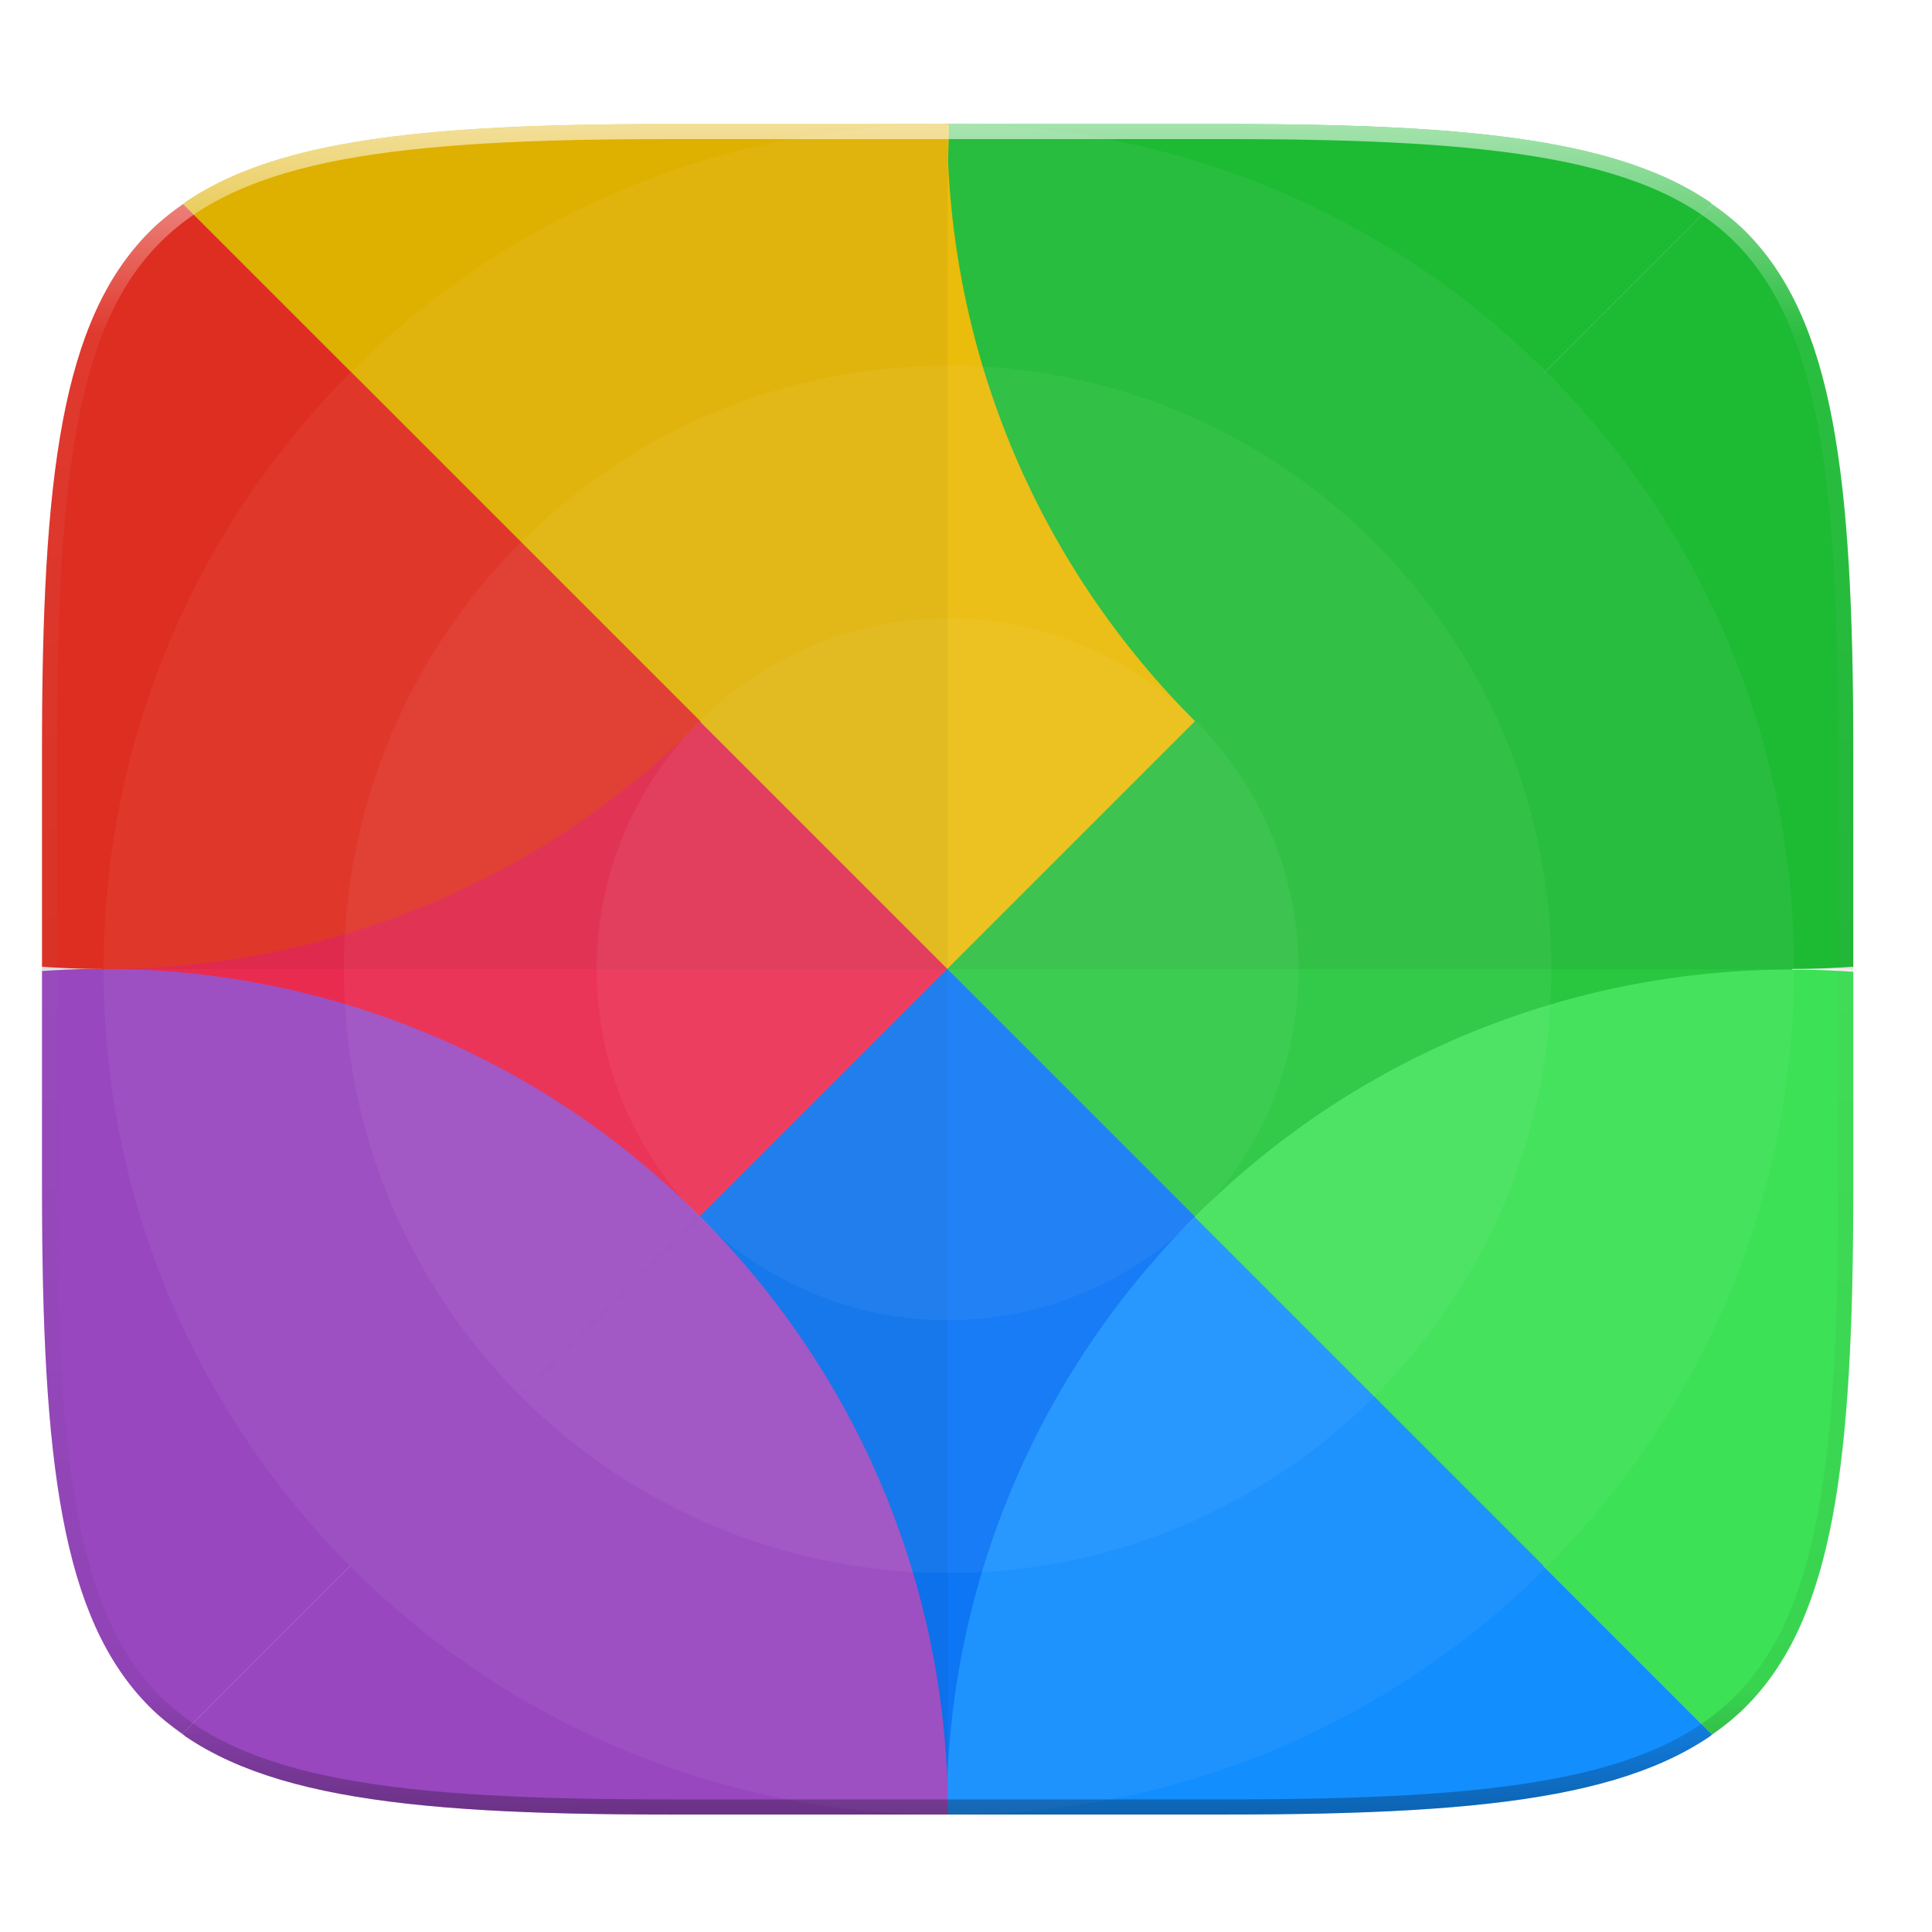 <svg width="256" height="256" xmlns="http://www.w3.org/2000/svg">
    <defs>
        <linearGradient id="d" x1="296" x2="296" y1="-212" y2="236" gradientUnits="userSpaceOnUse">
            <stop offset="0" stop-color="#FFFEFE"/>
            <stop offset=".125" stop-color="#FFFEFE" stop-opacity=".098"/>
            <stop offset=".925" stop-opacity=".098"/>
            <stop offset="1" stop-opacity=".498"/>
        </linearGradient>
        <clipPath id="c">
            <path d="M361.938-212C507.235-212 528-191.287 528-46.125v116.25C528 215.286 507.235 236 361.937 236H214.063C68.766 236 48 215.286 48 70.125v-116.25C48-191.287 68.765-212 214.063-212z" fill="#9F4AC8"/>
        </clipPath>
        <clipPath id="b">
            <path d="M188.969 44C261.617 44 272 54.357 272 126.938v58.124C272 257.644 261.617 268 188.969 268H115.03C42.383 268 32 257.643 32 185.062v-58.125C32 54.358 42.383 44 115.031 44z" fill="#9F4AC8"/>
        </clipPath>
        <filter id="a" x="-.02" y="-.03" width="1.046" height="1.05" color-interpolation-filters="sRGB">
            <feGaussianBlur stdDeviation="2.32"/>
        </filter>
    </defs>
    <path d="M5.568 101.37v56.124c0 9.073.162 17.173.588 24.402.213 3.615.493 7.012.85 10.204.357 3.191.793 6.18 1.32 8.974s1.145 5.396 1.867 7.819c.723 2.422 1.548 4.664 2.49 6.74.943 2.075 2.004 3.982 3.192 5.736s2.505 3.355 3.965 4.813a32.687 32.687 0 0 0 4.818 3.959 38.848 38.848 0 0 0 5.744 3.187c2.078.941 4.323 1.765 6.748 2.486 2.425.722 5.03 1.34 7.827 1.866 2.797.526 5.787.961 8.982 1.318 3.195.357 6.597.635 10.215.848 7.236.425 15.345.586 24.426.586h73.937c9.081 0 17.19-.161 24.426-.586a195.72 195.72 0 0 0 10.213-.848c3.195-.357 6.185-.792 8.982-1.318 2.798-.527 5.403-1.144 7.828-1.866 2.425-.72 4.67-1.545 6.748-2.486 2.078-.941 3.988-2 5.745-3.187a32.67 32.67 0 0 0 4.816-3.96 32.682 32.682 0 0 0 3.967-4.812c1.188-1.754 2.246-3.66 3.19-5.736s1.77-4.318 2.491-6.74c.723-2.423 1.34-5.024 1.868-7.819a121.39 121.39 0 0 0 1.32-8.974c.357-3.192.637-6.589.85-10.204.425-7.229.587-15.33.587-24.402V101.37c0-72.58-10.382-82.937-83.03-82.937H88.6c-72.649 0-83.032 10.356-83.032 82.937z" filter="url(#a)" opacity=".2"/>
    <g transform="translate(-26.432 -27.568)" clip-path="url(#b)">
        <path d="M231.073 76.825c-.795.795 32.876 79.124 32.876 79.124l-32.876 79.124S151.95 193.25 151.95 155.95s79.124-79.124 79.124-79.124z" fill="#1EC337"/>
        <path d="M72.825 235.073c.795-.795-32.876-79.124-32.876-79.124l32.876-79.124s79.124 41.825 79.124 79.124c0 37.3-79.124 79.124-79.124 79.124z" fill="#F4234A"/>
        <path d="M231.073 76.825c-.795.795-79.124-32.876-79.124-32.876L72.825 76.825l79.124 79.124z" fill="#F4C200"/>
        <path d="M72.825 235.073l79.124 32.774s78.329-33.57 79.124-32.774L151.95 155.95z" fill="#006FF4"/>
        <path d="M253.348 54.652c-.157-.11-.278-.253-.437-.361a38.842 38.842 0 0 0-5.745-3.186c-2.077-.941-4.323-1.767-6.748-2.488-2.425-.721-5.03-1.34-7.828-1.865a121.754 121.754 0 0 0-8.982-1.319 195.803 195.803 0 0 0-10.213-.845c-7.237-.425-15.345-.588-24.426-.588h-37.017c-.013 28.62 10.942 57.245 32.873 79.175l68.523-68.523z" fill="#1EC337"/>
        <path d="M272 155.664v-28.727c0-9.072-.162-17.173-.588-24.402-.212-3.615-.492-7.011-.85-10.203s-.792-6.179-1.32-8.973c-.527-2.794-1.144-5.396-1.867-7.818s-1.55-4.665-2.492-6.74-2-3.985-3.19-5.739a32.666 32.666 0 0 0-3.966-4.81c-1.327-1.325-2.808-2.5-4.379-3.6l-68.523 68.523c23.976 23.977 55.95 34.741 87.175 32.489z" fill="#1EC337"/>
        <path d="M151.85 268h37.12c9.08 0 17.188-.161 24.425-.586a195.72 195.72 0 0 0 10.213-.848c3.195-.357 6.185-.792 8.982-1.318 2.798-.527 5.403-1.144 7.828-1.866 2.425-.72 4.67-1.545 6.748-2.486 2.078-.941 3.988-2 5.745-3.187.139-.094.243-.22.38-.315l-68.568-68.568c-21.93 21.93-32.886 50.553-32.873 79.174z" fill="#138EFE"/>
        <path d="M253.291 257.394c1.595-1.112 3.092-2.302 4.436-3.644a32.682 32.682 0 0 0 3.967-4.813c1.188-1.754 2.246-3.66 3.19-5.736s1.77-4.318 2.491-6.74c.723-2.423 1.34-5.024 1.868-7.819a121.39 121.39 0 0 0 1.32-8.974c.357-3.192.637-6.589.85-10.204.425-7.229.587-15.33.587-24.402V156.34c-31.258-2.283-63.275 8.485-87.277 32.487l68.568 68.568z" fill="#3CE155"/>
        <path d="M32 156.234v28.828c0 9.073.162 17.173.588 24.402.213 3.615.493 7.012.85 10.204.357 3.192.793 6.18 1.32 8.974s1.145 5.396 1.867 7.819c.723 2.422 1.548 4.664 2.49 6.74.943 2.075 2.004 3.982 3.192 5.736s2.505 3.355 3.965 4.813c1.31 1.308 2.776 2.463 4.324 3.552l68.578-68.578C95.198 164.748 63.226 153.982 32 156.234z" fill="#9F4AC8"/>
        <path d="M50.596 257.302c.177.125.314.285.494.407a38.848 38.848 0 0 0 5.744 3.187c2.078.941 4.323 1.765 6.748 2.486 2.425.722 5.03 1.34 7.827 1.866 2.797.526 5.787.961 8.982 1.318 3.195.357 6.597.635 10.215.848 7.236.425 15.345.586 24.426.586h37.011c.04-28.654-10.913-57.32-32.869-79.276l-68.578 68.578z" fill="#9F4AC8"/>
        <path d="M152.15 44h-37.118c-9.081 0-17.19.163-24.426.588-3.618.212-7.02.489-10.215.845-3.195.357-6.185.792-8.982 1.319-2.798.526-5.402 1.144-7.827 1.865-2.425.721-4.67 1.547-6.748 2.488a38.842 38.842 0 0 0-5.744 3.186c-.14.094-.245.218-.383.314l68.569 68.57c21.93-21.93 32.888-50.555 32.875-79.175z" fill="#F4C200"/>
        <path d="M50.707 54.605c-1.594 1.112-3.091 2.305-4.435 3.647a32.654 32.654 0 0 0-3.965 4.81 38.785 38.785 0 0 0-3.191 5.738c-.943 2.076-1.768 4.318-2.49 6.74-.723 2.423-1.34 5.025-1.868 7.819s-.963 5.78-1.32 8.973-.637 6.588-.85 10.203c-.426 7.23-.588 15.33-.588 24.402v28.723c31.258 2.283 63.274-8.482 87.276-32.485l-68.569-68.57z" fill="#F43125"/>
    </g>
    <path d="M245.568 128.432V99.369c0-72.58-10.383-82.937-83.031-82.937H88.599c-72.648 0-83.031 10.357-83.031 82.937v29.063z" opacity=".05"/>
    <path d="M88.6 16.432c-72.65 0-83.032 10.357-83.032 82.937v58.125c0 72.581 10.383 82.938 83.031 82.938h36.969v-224z" opacity=".05"/>
    <path d="M125.72 16.469c61.857 0 112 50.144 112 112 0 61.855-50.143 112-112 112-61.855 0-112-50.145-112-112 0-61.856 50.145-112 112-112z" fill="#FFFEFE" opacity=".05"/>
    <path d="M125.568 48.432c44.183 0 80 35.817 80 80s-35.817 80-80 80-80-35.817-80-80 35.817-80 80-80z" fill="#FFFEFE" opacity=".05"/>
    <circle cx="125.568" cy="128.432" r="46.5" fill="#FFFEFE" opacity=".05"/>
    <path transform="matrix(.5 0 0 .5 -18.432 122.432)" d="M361.938-212C507.235-212 528-191.287 528-46.125v116.25C528 215.286 507.235 236 361.937 236H214.063C68.766 236 48 215.286 48 70.125v-116.25C48-191.287 68.765-212 214.063-212z" clip-path="url(#c)" fill="none" opacity=".6" stroke-linecap="round" stroke-linejoin="round" stroke-width="8" stroke="url(#d)"/>
</svg>
